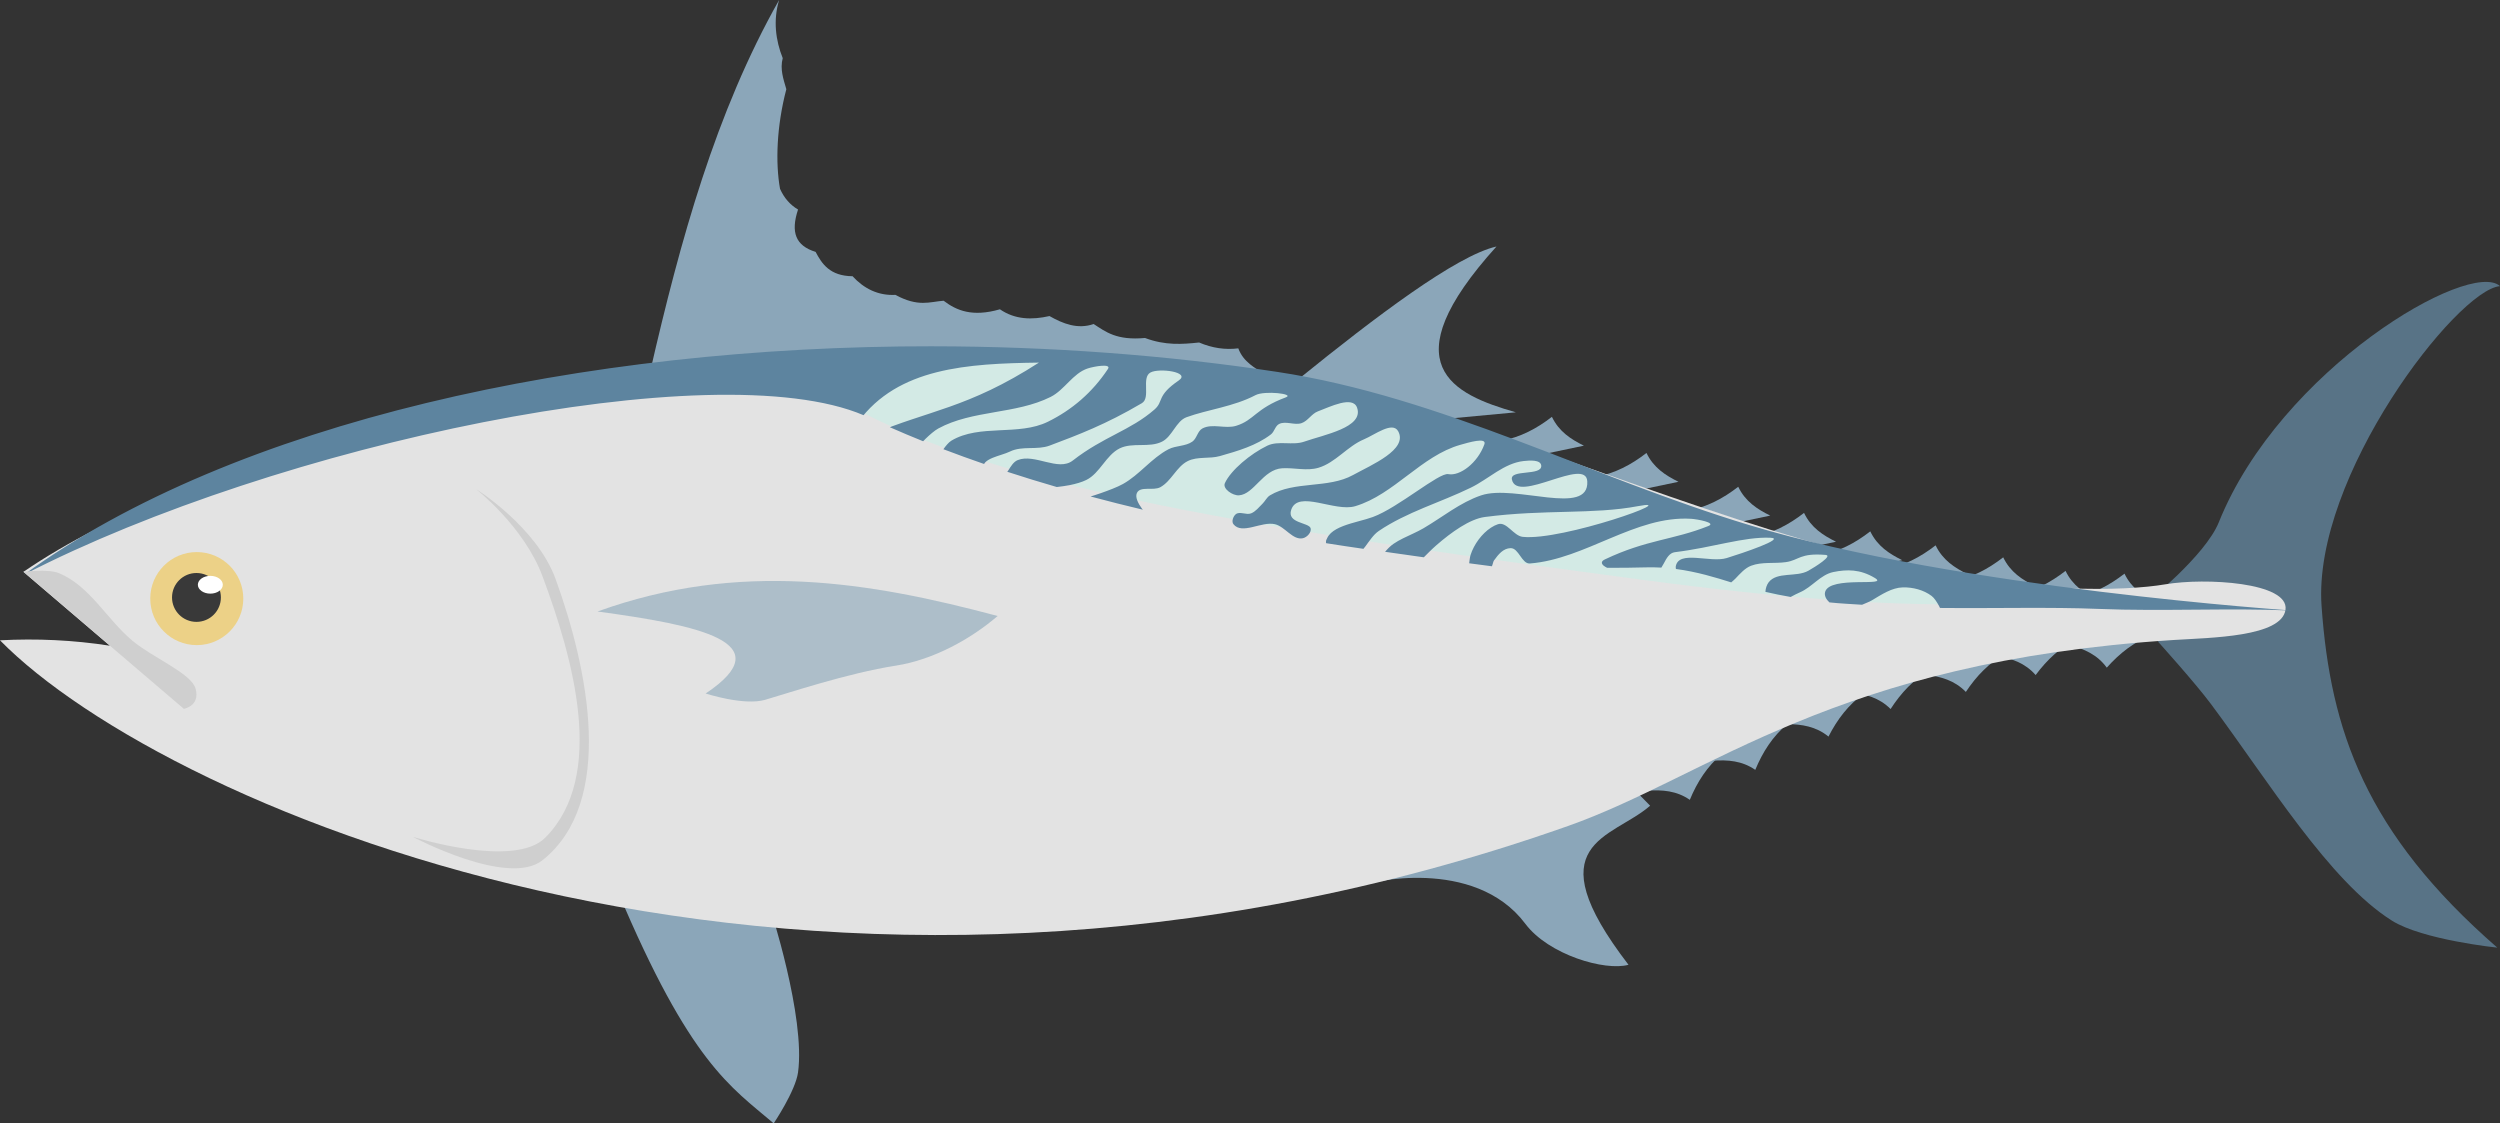 <?xml version="1.0" encoding="UTF-8" standalone="no"?>
<!-- Created with Inkscape (http://www.inkscape.org/) -->

<svg
   width="157.451mm"
   height="70.751mm"
   viewBox="0 0 157.451 70.751"
   version="1.1"
   id="svg1167"
   inkscape:version="1.1 (c68e22c387, 2021-05-23)"
   sodipodi:docname="kawakawa.svg"
   xmlns:inkscape="http://www.inkscape.org/namespaces/inkscape"
   xmlns:sodipodi="http://sodipodi.sourceforge.net/DTD/sodipodi-0.dtd"
   xmlns="http://www.w3.org/2000/svg"
   xmlns:svg="http://www.w3.org/2000/svg">
  <rect x="0" y="0" width="157.451" height="70.751" fill="#333333" stroke="none"/>
  <sodipodi:namedview
     id="namedview1169"
     pagecolor="#ffffff"
     bordercolor="#666666"
     borderopacity="1.0"
     inkscape:pageshadow="2"
     inkscape:pageopacity="0.0"
     inkscape:pagecheckerboard="0"
     inkscape:document-units="mm"
     showgrid="false"
     inkscape:zoom="2.2668787"
     inkscape:cx="297.54569"
     inkscape:cy="133.88453"
     inkscape:window-width="1920"
     inkscape:window-height="1051"
     inkscape:window-x="-9"
     inkscape:window-y="-9"
     inkscape:window-maximized="1"
     inkscape:current-layer="layer1"
     fit-margin-top="0"
     fit-margin-left="0"
     fit-margin-right="0"
     fit-margin-bottom="0" />
  <defs
     id="defs1164" />
  <g
     inkscape:label="Layer 1"
     inkscape:groupmode="layer"
     id="layer1"
     transform="translate(-17.823,-79.889)">
    <path
       style="fill:#587386;fill-opacity:1;stroke:none;stroke-width:0.265px;stroke-linecap:butt;stroke-linejoin:miter;stroke-opacity:1"
       d="m 153.024,117.833 c 0,0 3.696,-2.951 4.541,-5.052 3.886,-9.662 15.82,-16.604 17.709,-14.871 -2.715,0.226 -11.814,12.003 -11.238,20.15 0.553,7.82 2.771,14.288 11.068,21.512 0,0 -4.707,-0.485 -6.641,-1.703 -3.944,-2.484 -7.796,-8.811 -11.378,-13.621 -1.023,-1.373 -3.323,-3.918 -3.323,-3.918 z"
       id="path8911"
       sodipodi:nodetypes="cscscsscc" />
    <g
       id="g34638"
       style="fill:#8ba6b9;fill-opacity:1;stroke:none">
      <path
         style="fill:#8ba6b9;fill-opacity:1;stroke:none;stroke-width:0.265px;stroke-linecap:butt;stroke-linejoin:miter;stroke-opacity:1"
         d="m 112.384,107.645 c 1.183,-0.214 2.223,-0.761 3.179,-1.504 0.443,0.926 1.198,1.415 2.015,1.816 l -2.98,0.624 z"
         id="path17201"
         sodipodi:nodetypes="ccccc" />
      <path
         style="fill:#8ba6b9;fill-opacity:1;stroke:none;stroke-width:0.265px;stroke-linecap:butt;stroke-linejoin:miter;stroke-opacity:1"
         d="m 118.34,109.92 c 1.183,-0.214 2.223,-0.761 3.179,-1.504 0.443,0.926 1.198,1.415 2.015,1.816 l -2.98,0.624 z"
         id="path17201-2"
         sodipodi:nodetypes="ccccc" />
      <path
         style="fill:#8ba6b9;fill-opacity:1;stroke:none;stroke-width:0.265px;stroke-linecap:butt;stroke-linejoin:miter;stroke-opacity:1"
         d="m 124.119,112.049 c 1.183,-0.214 2.223,-0.761 3.179,-1.504 0.443,0.926 1.198,1.415 2.015,1.816 l -2.98,0.624 z"
         id="path17201-2-6"
         sodipodi:nodetypes="ccccc" />
      <path
         style="fill:#8ba6b9;fill-opacity:1;stroke:none;stroke-width:0.265px;stroke-linecap:butt;stroke-linejoin:miter;stroke-opacity:1"
         d="m 128.263,113.695 c 1.183,-0.214 2.223,-0.761 3.179,-1.504 0.443,0.926 1.198,1.415 2.015,1.816 l -2.98,0.624 z"
         id="path17201-2-8"
         sodipodi:nodetypes="ccccc" />
      <path
         style="fill:#8ba6b9;fill-opacity:1;stroke:none;stroke-width:0.265px;stroke-linecap:butt;stroke-linejoin:miter;stroke-opacity:1"
         d="m 132.435,114.858 c 1.183,-0.214 2.223,-0.761 3.179,-1.504 0.443,0.926 1.198,1.415 2.015,1.816 l -2.98,0.624 z"
         id="path17201-2-0"
         sodipodi:nodetypes="ccccc" />
      <path
         style="fill:#8ba6b9;fill-opacity:1;stroke:none;stroke-width:0.265px;stroke-linecap:butt;stroke-linejoin:miter;stroke-opacity:1"
         d="m 136.55,115.738 c 1.183,-0.214 2.223,-0.761 3.179,-1.504 0.443,0.926 1.198,1.415 2.015,1.816 l -2.98,0.624 z"
         id="path17201-2-62"
         sodipodi:nodetypes="ccccc" />
      <path
         style="fill:#8ba6b9;fill-opacity:1;stroke:none;stroke-width:0.265px;stroke-linecap:butt;stroke-linejoin:miter;stroke-opacity:1"
         d="m 140.807,116.494 c 1.183,-0.214 2.223,-0.761 3.179,-1.504 0.443,0.926 1.198,1.415 2.015,1.816 l -2.98,0.624 z"
         id="path17201-2-7"
         sodipodi:nodetypes="ccccc" />
      <path
         style="fill:#8ba6b9;fill-opacity:1;stroke:none;stroke-width:0.265px;stroke-linecap:butt;stroke-linejoin:miter;stroke-opacity:1"
         d="m 144.733,117.346 c 1.183,-0.214 2.223,-0.761 3.179,-1.504 0.443,0.926 1.198,1.415 2.015,1.816 l -2.98,0.624 z"
         id="path17201-2-68"
         sodipodi:nodetypes="ccccc" />
      <path
         style="fill:#8ba6b9;fill-opacity:1;stroke:none;stroke-width:0.265px;stroke-linecap:butt;stroke-linejoin:miter;stroke-opacity:1"
         d="m 148.445,117.521 c 1.183,-0.214 2.223,-0.761 3.179,-1.504 0.443,0.926 1.198,1.415 2.015,1.816 l -2.98,0.624 z"
         id="path17201-2-69"
         sodipodi:nodetypes="ccccc" />
      <path
         style="fill:#8ba6b9;fill-opacity:1;stroke:none;stroke-width:0.265px;stroke-linecap:butt;stroke-linejoin:miter;stroke-opacity:1"
         d="m 126.263,127.381 c -0.921,0.772 -1.553,1.763 -2.015,2.882 -0.844,-0.584 -1.742,-0.635 -2.65,-0.578 l 2.278,-2.02 z"
         id="path17201-2-08"
         sodipodi:nodetypes="ccccc" />
      <path
         style="fill:#8ba6b9;fill-opacity:1;stroke:none;stroke-width:0.265px;stroke-linecap:butt;stroke-linejoin:miter;stroke-opacity:1"
         d="m 130.386,125.493 c -0.921,0.772 -1.553,1.763 -2.015,2.882 -0.844,-0.584 -1.742,-0.635 -2.65,-0.578 l 2.278,-2.02 z"
         id="path17201-2-08-6"
         sodipodi:nodetypes="ccccc" />
      <path
         style="fill:#8ba6b9;fill-opacity:1;stroke:none;stroke-width:0.265px;stroke-linecap:butt;stroke-linejoin:miter;stroke-opacity:1"
         d="m 135.219,123.566 c -0.979,0.697 -1.688,1.634 -2.237,2.713 -0.795,-0.649 -1.686,-0.771 -2.596,-0.787 l 2.431,-1.833 z"
         id="path17201-2-08-6-6"
         sodipodi:nodetypes="ccccc" />
      <path
         style="fill:#8ba6b9;fill-opacity:1;stroke:none;stroke-width:0.265px;stroke-linecap:butt;stroke-linejoin:miter;stroke-opacity:1"
         d="m 139.396,122.074 c -1.045,0.593 -1.846,1.453 -2.503,2.47 -0.724,-0.727 -1.598,-0.94 -2.502,-1.048 l 2.606,-1.574 z"
         id="path17201-2-08-6-6-4"
         sodipodi:nodetypes="ccccc" />
      <path
         style="fill:#8ba6b9;fill-opacity:1;stroke:none;stroke-width:0.265px;stroke-linecap:butt;stroke-linejoin:miter;stroke-opacity:1"
         d="m 144.169,121.031 c -1.054,0.578 -1.866,1.427 -2.537,2.435 -0.714,-0.737 -1.585,-0.962 -2.487,-1.083 l 2.628,-1.538 z"
         id="path17201-2-08-6-6-8"
         sodipodi:nodetypes="ccccc" />
      <path
         style="fill:#8ba6b9;fill-opacity:1;stroke:none;stroke-width:0.265px;stroke-linecap:butt;stroke-linejoin:miter;stroke-opacity:1"
         d="m 148.689,120.105 c -1.082,0.522 -1.938,1.327 -2.661,2.299 -0.674,-0.774 -1.532,-1.043 -2.427,-1.212 l 2.705,-1.398 z"
         id="path17201-2-08-6-6-9"
         sodipodi:nodetypes="ccccc" />
      <path
         style="fill:#8ba6b9;fill-opacity:1;stroke:none;stroke-width:0.265px;stroke-linecap:butt;stroke-linejoin:miter;stroke-opacity:1"
         d="m 153.361,119.881 c -1.124,0.425 -2.047,1.152 -2.852,2.057 -0.604,-0.83 -1.435,-1.174 -2.311,-1.42 l 2.817,-1.155 z"
         id="path17201-2-08-6-6-3"
         sodipodi:nodetypes="ccccc" />
    </g>
    <path
       style="fill:#8ba6b9;fill-opacity:1;stroke:none;stroke-width:0.265px;stroke-linecap:butt;stroke-linejoin:miter;stroke-opacity:1"
       d="m 99.613,103.757 c 4.832,-3.908 9.922,-7.767 12.459,-8.344 -6.756,7.473 -2.745,9.31 1.22,10.444 l -6.073,0.568 z"
       id="path7056"
       sodipodi:nodetypes="ccccc" />
    <path
       style="fill:#8ba6b9;fill-opacity:1;stroke:none;stroke-width:0.265px;stroke-linecap:butt;stroke-linejoin:miter;stroke-opacity:1"
       d="m 58.775,103.274 c 1.897,-8.257 4.124,-16.325 8.117,-23.385 -0.383,1.271 -0.222,2.541 0.227,3.661 -0.184,0.705 0.047,1.326 0.227,1.958 -0.611,2.331 -0.692,4.621 -0.397,6.272 0.262,0.59 0.646,1.018 1.135,1.305 -0.474,1.436 -0.156,2.277 1.107,2.668 0.391,0.744 0.894,1.52 2.327,1.533 0.706,0.774 1.612,1.232 2.696,1.174 1.453,0.785 2.15,0.434 3.037,0.369 0.825,0.627 1.823,1.037 3.547,0.539 0.955,0.656 2.016,0.675 3.122,0.426 0.851,0.484 1.779,0.85 2.781,0.501 0.765,0.495 1.445,1.044 3.235,0.88 1.28,0.481 2.348,0.396 3.406,0.284 0.823,0.352 1.646,0.471 2.469,0.369 0.334,0.895 1.06,1.201 1.674,1.674 z"
       id="path7368"
       sodipodi:nodetypes="cccccccccccccccccc" />
    <path
       style="fill:#8ba6b9;fill-opacity:1;stroke:none;stroke-width:0.265px;stroke-linecap:butt;stroke-linejoin:miter;stroke-opacity:1"
       d="m 103.813,135.627 c -0.003,-0.141 6.861,-1.844 10.075,2.441 1.467,1.956 5.023,2.996 6.499,2.583 -5.957,-7.748 -1.056,-7.915 1.362,-10.018 l -1.731,-1.76 -16.517,5.988 z"
       id="path6517"
       sodipodi:nodetypes="csccccc" />
    <path
       style="fill:#8ba6b9;fill-opacity:1;stroke:none;stroke-width:0.265px;stroke-linecap:butt;stroke-linejoin:miter;stroke-opacity:1"
       d="m 56.731,136.024 c 4.55,10.796 7.098,12.302 9.819,14.616 0,0 1.369,-2.033 1.533,-3.207 0.486,-3.498 -1.788,-10.444 -1.788,-10.444 z"
       id="path6216"
       sodipodi:nodetypes="ccacc" />
    <path
       style="fill:#e3e3e3;fill-opacity:1;stroke:none;stroke-width:0.265px;stroke-linecap:butt;stroke-linejoin:miter;stroke-opacity:1"
       d="m 19.298,115.903 5.449,4.654 c -2.308,-0.358 -4.616,-0.464 -6.925,-0.341 10.454,10.651 51.357,28.431 98.762,11.692 8.922,-3.15 16.753,-10.359 38.155,-11.713 2.317,-0.147 6.793,-0.187 7.026,-1.909 0.233,-1.722 -5.064,-2.026 -7.573,-1.596 -2.525,0.433 -8.635,0.596 -16.366,-1.134 -11.493,-2.571 -22.219,-7.449 -33.672,-10.723 -7.565,-2.163 -24.599,-3.029 -36.888,-2.184 -15.509,1.066 -36.994,5.733 -47.968,13.254 z"
       id="path40"
       sodipodi:nodetypes="cccsszssssc" />
    <path
       style="fill:#d3eae5;fill-opacity:1;stroke:none;stroke-width:0.265px;stroke-linecap:butt;stroke-linejoin:miter;stroke-opacity:1"
       d="m 68.667,104.29 c 1.052,0.598 2.279,0.944 3.412,1.542 9.88,5.217 28.152,7.763 49.206,10.577 8.315,1.111 15.341,1.647 20.543,1.519 -4.166,-1.902 -11.223,-4.088 -18.021,-6.277 -7.621,-2.454 -15.114,-4.912 -21.733,-6.978 -15.259,-4.762 -33.407,-0.383 -33.407,-0.383 z"
       id="path78843"
       sodipodi:nodetypes="csscssc" />
    <path
       id="path43999"
       style="fill:#5d849f;fill-opacity:1;stroke:none;stroke-width:1px;stroke-linecap:butt;stroke-linejoin:miter;stroke-opacity:1"
       d="m 288.955,383.764 c -83.055,-0.081 -165.876,17.914 -216.018,54.295 60.225,-31.057 164.28,-52.94 199.557,-37.914 0.204,-0.243 0.408,-0.488 0.617,-0.721 0.321,-0.357 0.647,-0.702 0.98,-1.037 0.334,-0.335 0.673,-0.66 1.02,-0.975 0.692,-0.629 1.411,-1.216 2.15,-1.766 0.74,-0.549 1.503,-1.062 2.287,-1.537 0.784,-0.476 1.589,-0.915 2.414,-1.322 0.825,-0.407 1.67,-0.781 2.533,-1.125 0.863,-0.344 1.743,-0.66 2.641,-0.947 0.897,-0.287 1.812,-0.544 2.74,-0.779 0.929,-0.235 1.872,-0.447 2.828,-0.635 0.957,-0.188 1.927,-0.353 2.908,-0.5 0.981,-0.147 1.974,-0.276 2.977,-0.387 1.003,-0.111 2.016,-0.206 3.037,-0.287 1.021,-0.081 2.05,-0.147 3.086,-0.203 1.036,-0.056 2.077,-0.1 3.125,-0.137 2.095,-0.073 4.212,-0.113 6.334,-0.141 -1.062,0.684 -2.094,1.328 -3.1,1.934 -1.006,0.606 -1.986,1.174 -2.941,1.709 -0.955,0.535 -1.887,1.038 -2.797,1.51 -0.91,0.472 -1.799,0.915 -2.67,1.332 -0.871,0.417 -1.724,0.808 -2.561,1.178 -0.837,0.369 -1.658,0.717 -2.467,1.047 -1.617,0.659 -3.183,1.245 -4.719,1.791 -1.536,0.546 -3.044,1.052 -4.543,1.547 -1.499,0.495 -2.991,0.979 -4.498,1.484 -1.507,0.505 -3.028,1.03 -4.586,1.607 -0.177,0.066 -0.369,0.152 -0.547,0.219 2.591,1.144 5.231,2.255 7.912,3.336 0.26,-0.268 0.265,-0.29 0.613,-0.627 0.464,-0.448 0.985,-0.927 1.502,-1.355 0.517,-0.428 1.03,-0.805 1.48,-1.051 1.015,-0.553 2.065,-1.021 3.141,-1.424 1.075,-0.403 2.176,-0.739 3.295,-1.033 2.239,-0.588 4.549,-0.999 6.863,-1.402 2.314,-0.403 4.634,-0.797 6.891,-1.35 1.129,-0.276 2.241,-0.593 3.33,-0.969 1.089,-0.376 2.156,-0.812 3.189,-1.33 0.826,-0.414 1.568,-0.972 2.273,-1.594 0.705,-0.621 1.372,-1.305 2.045,-1.975 0.673,-0.669 1.353,-1.323 2.084,-1.881 0.731,-0.558 1.514,-1.021 2.393,-1.309 0.765,-0.25 2.194,-0.56 3.32,-0.639 0.563,-0.039 1.05,-0.02 1.342,0.092 0.146,0.056 0.243,0.137 0.275,0.244 0.032,0.107 -2e-4,0.242 -0.111,0.41 -0.932,1.407 -1.936,2.72 -3.004,3.941 -1.068,1.222 -2.201,2.353 -3.396,3.395 -1.195,1.042 -2.451,1.995 -3.764,2.863 -1.312,0.868 -2.681,1.65 -4.102,2.35 -0.874,0.431 -1.785,0.761 -2.721,1.018 -0.936,0.257 -1.898,0.439 -2.877,0.574 -1.958,0.27 -3.982,0.35 -5.996,0.447 -2.014,0.097 -4.019,0.211 -5.938,0.553 -0.959,0.171 -1.898,0.399 -2.805,0.709 -0.907,0.31 -1.782,0.703 -2.617,1.205 -0.316,0.19 -0.648,0.498 -0.969,0.855 -0.321,0.357 -0.631,0.763 -0.9,1.145 -0.011,0.016 -0.009,0.014 -0.019,0.029 3.171,1.212 6.398,2.379 9.666,3.508 0.103,-0.155 0.194,-0.315 0.334,-0.449 0.434,-0.414 1.035,-0.739 1.707,-1.018 1.343,-0.557 2.97,-0.932 4.125,-1.496 0.725,-0.354 1.491,-0.549 2.277,-0.66 0.786,-0.111 1.593,-0.137 2.402,-0.154 0.81,-0.017 1.623,-0.026 2.418,-0.1 0.795,-0.073 1.572,-0.213 2.314,-0.492 3.412,-1.285 6.741,-2.537 10.291,-4.102 1.775,-0.782 3.606,-1.642 5.529,-2.623 1.924,-0.981 3.939,-2.083 6.088,-3.348 0.272,-0.16 0.474,-0.373 0.623,-0.629 0.149,-0.256 0.244,-0.553 0.305,-0.877 0.121,-0.647 0.101,-1.402 0.082,-2.156 -0.019,-0.754 -0.036,-1.509 0.088,-2.15 0.062,-0.321 0.16,-0.614 0.311,-0.865 0.151,-0.251 0.356,-0.461 0.631,-0.615 0.508,-0.285 1.366,-0.435 2.322,-0.469 0.956,-0.034 2.01,0.049 2.908,0.23 0.449,0.091 0.86,0.206 1.199,0.344 0.34,0.138 0.609,0.298 0.775,0.479 0.167,0.181 0.231,0.383 0.162,0.602 -0.069,0.219 -0.274,0.455 -0.643,0.707 -1.34,0.917 -2.229,1.684 -2.844,2.35 -0.615,0.665 -0.955,1.23 -1.199,1.74 -0.244,0.51 -0.39,0.967 -0.617,1.42 -0.227,0.453 -0.535,0.9 -1.1,1.393 -1.438,1.253 -2.912,2.281 -4.428,3.205 -1.516,0.924 -3.075,1.745 -4.684,2.59 -1.608,0.844 -3.266,1.712 -4.98,2.725 -1.715,1.013 -3.487,2.172 -5.322,3.602 -0.43,0.335 -0.894,0.558 -1.385,0.697 -0.49,0.139 -1.007,0.193 -1.543,0.188 -1.072,-0.012 -2.221,-0.262 -3.389,-0.545 -1.168,-0.283 -2.354,-0.597 -3.502,-0.74 -0.574,-0.071 -1.138,-0.101 -1.686,-0.06 -0.547,0.04 -1.076,0.15 -1.582,0.354 -0.498,0.201 -0.903,0.57 -1.262,1.014 -0.359,0.444 -0.672,0.963 -0.99,1.463 -0.071,0.111 -0.155,0.192 -0.227,0.301 3.872,1.264 7.8,2.469 11.766,3.621 1.015,-0.13 2.034,-0.239 3.025,-0.441 0.758,-0.155 1.491,-0.332 2.166,-0.537 0.675,-0.205 1.292,-0.437 1.824,-0.699 0.817,-0.403 1.516,-0.973 2.158,-1.627 0.642,-0.654 1.227,-1.392 1.811,-2.129 0.584,-0.737 1.168,-1.473 1.811,-2.127 0.642,-0.653 1.342,-1.224 2.158,-1.627 0.763,-0.376 1.586,-0.567 2.438,-0.668 0.852,-0.101 1.731,-0.109 2.611,-0.119 0.88,-0.01 1.761,-0.023 2.609,-0.129 0.849,-0.106 1.666,-0.307 2.424,-0.693 0.608,-0.31 1.122,-0.77 1.586,-1.301 0.464,-0.53 0.881,-1.131 1.299,-1.721 0.418,-0.59 0.836,-1.17 1.305,-1.658 0.469,-0.488 0.987,-0.885 1.604,-1.111 1.242,-0.456 2.563,-0.84 3.926,-1.203 1.363,-0.363 2.769,-0.705 4.184,-1.076 1.414,-0.371 2.837,-0.771 4.232,-1.25 1.395,-0.479 2.764,-1.038 4.07,-1.727 0.531,-0.28 1.387,-0.438 2.336,-0.506 0.949,-0.068 1.992,-0.046 2.898,0.039 0.906,0.085 1.674,0.231 2.076,0.408 0.201,0.088 0.31,0.185 0.299,0.285 -0.011,0.1 -0.142,0.206 -0.424,0.311 -1.814,0.676 -3.189,1.352 -4.297,2.008 -1.108,0.656 -1.951,1.289 -2.701,1.881 -0.751,0.592 -1.408,1.142 -2.15,1.627 -0.742,0.485 -1.568,0.905 -2.65,1.24 -0.642,0.199 -1.319,0.259 -2.01,0.256 -0.69,-0.003 -1.394,-0.069 -2.092,-0.119 -0.697,-0.05 -1.389,-0.084 -2.053,-0.025 -0.664,0.059 -1.301,0.21 -1.891,0.533 -0.285,0.156 -0.509,0.382 -0.701,0.645 -0.192,0.262 -0.351,0.561 -0.508,0.863 -0.157,0.303 -0.312,0.609 -0.494,0.887 -0.182,0.278 -0.391,0.527 -0.656,0.715 -0.406,0.287 -0.855,0.488 -1.326,0.641 -0.471,0.153 -0.964,0.259 -1.463,0.357 -0.499,0.099 -1.003,0.19 -1.492,0.314 -0.489,0.124 -0.963,0.282 -1.404,0.512 -1.006,0.525 -1.938,1.167 -2.832,1.867 -0.894,0.7 -1.751,1.459 -2.605,2.223 -0.854,0.763 -1.707,1.531 -2.594,2.244 -0.887,0.714 -1.808,1.374 -2.801,1.926 -1.321,0.734 -3.44,1.537 -5.229,2.158 -1.35,0.469 -1.963,0.648 -2.451,0.799 4.115,1.106 8.263,2.149 12.428,3.141 -0.1,-0.128 -0.111,-0.107 -0.209,-0.242 -0.446,-0.611 -0.862,-1.283 -1.111,-1.932 -0.125,-0.324 -0.207,-0.643 -0.23,-0.943 -0.023,-0.3 0.014,-0.582 0.127,-0.836 0.098,-0.219 0.231,-0.389 0.395,-0.523 0.163,-0.134 0.356,-0.232 0.57,-0.303 0.428,-0.141 0.945,-0.172 1.488,-0.18 0.543,-0.007 1.114,0.01 1.654,-0.027 0.541,-0.037 1.051,-0.131 1.471,-0.361 0.659,-0.362 1.228,-0.849 1.754,-1.396 0.526,-0.547 1.01,-1.156 1.494,-1.76 0.484,-0.604 0.97,-1.204 1.504,-1.736 0.534,-0.532 1.116,-0.996 1.791,-1.328 0.576,-0.283 1.185,-0.456 1.814,-0.564 0.629,-0.109 1.278,-0.153 1.932,-0.186 0.653,-0.033 1.311,-0.052 1.961,-0.107 0.65,-0.055 1.291,-0.146 1.908,-0.322 2.111,-0.602 4.271,-1.221 6.338,-2.023 1.034,-0.401 2.044,-0.849 3.014,-1.363 0.97,-0.514 1.899,-1.094 2.77,-1.762 0.414,-0.318 0.665,-0.815 0.928,-1.293 0.131,-0.239 0.266,-0.474 0.426,-0.678 0.16,-0.204 0.344,-0.377 0.576,-0.496 0.398,-0.204 0.828,-0.284 1.273,-0.297 0.445,-0.013 0.906,0.041 1.371,0.102 0.465,0.061 0.935,0.128 1.393,0.145 0.458,0.016 0.903,-0.018 1.326,-0.164 0.375,-0.13 0.711,-0.334 1.027,-0.576 0.316,-0.242 0.612,-0.523 0.908,-0.805 0.296,-0.281 0.592,-0.563 0.906,-0.811 0.314,-0.247 0.648,-0.458 1.02,-0.598 0.731,-0.274 1.618,-0.649 2.551,-1.012 0.933,-0.363 1.912,-0.714 2.832,-0.938 0.46,-0.112 0.905,-0.19 1.322,-0.225 0.417,-0.034 0.805,-0.023 1.152,0.049 0.347,0.072 0.652,0.204 0.902,0.41 0.25,0.206 0.445,0.488 0.572,0.857 0.202,0.587 0.231,1.128 0.117,1.627 -0.114,0.499 -0.371,0.956 -0.738,1.379 -0.367,0.423 -0.845,0.81 -1.404,1.168 -0.559,0.358 -1.198,0.684 -1.887,0.988 -1.377,0.608 -2.95,1.123 -4.473,1.588 -1.522,0.465 -2.993,0.879 -4.164,1.293 -0.695,0.246 -1.427,0.35 -2.174,0.387 -0.747,0.037 -1.51,0.007 -2.27,-0.014 -0.759,-0.021 -1.516,-0.031 -2.248,0.043 -0.732,0.074 -1.441,0.232 -2.105,0.551 -0.999,0.48 -2.039,1.083 -3.062,1.768 -1.023,0.685 -2.028,1.451 -2.951,2.252 -0.923,0.801 -1.764,1.638 -2.463,2.467 -0.699,0.829 -1.255,1.649 -1.605,2.416 -0.153,0.334 -0.112,0.688 0.057,1.029 0.168,0.341 0.464,0.669 0.826,0.953 0.362,0.284 0.791,0.525 1.219,0.688 0.428,0.163 0.858,0.249 1.225,0.227 0.45,-0.028 0.876,-0.146 1.287,-0.33 0.411,-0.184 0.807,-0.436 1.195,-0.732 0.776,-0.593 1.523,-1.365 2.299,-2.139 0.776,-0.774 1.582,-1.548 2.48,-2.146 0.449,-0.299 0.921,-0.555 1.424,-0.744 0.503,-0.189 1.039,-0.31 1.611,-0.344 1.428,-0.084 2.887,0.089 4.332,0.184 0.723,0.047 1.44,0.076 2.15,0.041 0.71,-0.035 1.411,-0.131 2.098,-0.332 1.021,-0.299 1.963,-0.77 2.863,-1.332 0.9,-0.562 1.76,-1.215 2.613,-1.883 0.853,-0.667 1.701,-1.348 2.582,-1.965 0.881,-0.617 1.793,-1.169 2.775,-1.578 1.289,-0.537 2.991,-1.633 4.539,-2.287 0.774,-0.327 1.509,-0.545 2.135,-0.527 0.313,0.009 0.598,0.077 0.848,0.219 0.249,0.142 0.463,0.358 0.631,0.664 0.299,0.546 0.423,1.082 0.404,1.604 -0.019,0.522 -0.181,1.031 -0.457,1.527 -0.276,0.496 -0.668,0.977 -1.141,1.445 -0.473,0.468 -1.03,0.923 -1.639,1.361 -1.218,0.877 -2.646,1.692 -4.043,2.439 -1.397,0.747 -2.762,1.425 -3.852,2.027 -0.741,0.41 -1.515,0.738 -2.312,1.006 -0.797,0.268 -1.618,0.474 -2.455,0.641 -1.674,0.334 -3.413,0.509 -5.146,0.689 -1.734,0.181 -3.462,0.369 -5.121,0.729 -0.83,0.18 -1.644,0.402 -2.43,0.689 -0.786,0.287 -1.546,0.639 -2.271,1.074 -0.391,0.234 -0.683,0.585 -0.959,0.957 -0.276,0.372 -0.538,0.763 -0.865,1.08 -0.419,0.406 -0.818,0.862 -1.248,1.27 -0.43,0.408 -0.891,0.767 -1.434,0.982 -0.283,0.113 -0.594,0.134 -0.916,0.113 -0.322,-0.02 -0.655,-0.08 -0.982,-0.131 -0.327,-0.051 -0.648,-0.092 -0.945,-0.07 -0.297,0.022 -0.57,0.106 -0.803,0.303 -0.308,0.261 -0.567,0.693 -0.688,1.139 -0.06,0.223 -0.086,0.45 -0.065,0.66 0.021,0.21 0.091,0.405 0.217,0.562 0.257,0.321 0.552,0.55 0.881,0.707 0.329,0.157 0.691,0.239 1.076,0.27 0.771,0.061 1.64,-0.089 2.545,-0.297 0.905,-0.208 1.847,-0.473 2.762,-0.639 0.457,-0.083 0.907,-0.141 1.344,-0.154 0.437,-0.014 0.86,0.019 1.26,0.113 0.603,0.142 1.169,0.454 1.717,0.836 0.548,0.382 1.078,0.832 1.607,1.246 0.53,0.415 1.059,0.794 1.607,1.035 0.274,0.121 0.552,0.207 0.838,0.246 0.286,0.039 0.579,0.03 0.881,-0.039 0.485,-0.111 1.003,-0.46 1.369,-0.902 0.183,-0.221 0.327,-0.464 0.41,-0.713 0.084,-0.249 0.107,-0.504 0.045,-0.744 -0.045,-0.176 -0.169,-0.327 -0.348,-0.461 -0.179,-0.134 -0.414,-0.251 -0.682,-0.363 -0.535,-0.224 -1.202,-0.425 -1.824,-0.684 -0.311,-0.129 -0.611,-0.273 -0.877,-0.441 -0.266,-0.168 -0.497,-0.361 -0.674,-0.588 -0.176,-0.227 -0.298,-0.49 -0.34,-0.797 -0.042,-0.307 -0.006,-0.658 0.131,-1.064 0.203,-0.603 0.516,-1.046 0.92,-1.361 0.404,-0.316 0.897,-0.504 1.459,-0.6 0.562,-0.096 1.192,-0.1 1.869,-0.043 0.677,0.057 1.399,0.174 2.148,0.316 1.498,0.286 3.099,0.677 4.629,0.904 0.765,0.114 1.512,0.187 2.221,0.186 0.708,-0.001 1.376,-0.077 1.984,-0.26 1.155,-0.347 2.267,-0.796 3.346,-1.318 1.079,-0.523 2.125,-1.12 3.15,-1.768 2.05,-1.294 4.016,-2.787 5.982,-4.273 1.966,-1.487 3.934,-2.968 5.99,-4.24 1.028,-0.636 2.078,-1.22 3.162,-1.727 1.084,-0.506 2.2,-0.936 3.361,-1.262 0.912,-0.256 2.494,-0.728 3.768,-0.914 0.637,-0.093 1.196,-0.116 1.557,-0.002 0.18,0.057 0.312,0.147 0.377,0.279 0.065,0.132 0.065,0.306 -0.016,0.529 -0.403,1.122 -0.972,2.158 -1.641,3.074 -0.668,0.916 -1.436,1.712 -2.238,2.35 -0.802,0.638 -1.64,1.118 -2.445,1.406 -0.403,0.144 -0.797,0.24 -1.176,0.283 -0.379,0.043 -0.741,0.034 -1.08,-0.033 -0.272,-0.054 -0.663,0.03 -1.148,0.223 -0.486,0.193 -1.067,0.494 -1.723,0.875 -1.31,0.762 -2.916,1.84 -4.643,3.002 -1.726,1.162 -3.572,2.407 -5.363,3.5 -0.896,0.547 -1.778,1.055 -2.625,1.496 -0.847,0.441 -1.658,0.816 -2.412,1.094 -0.994,0.366 -2.191,0.683 -3.426,1.02 -1.235,0.337 -2.508,0.692 -3.656,1.137 -0.574,0.222 -1.117,0.467 -1.607,0.742 -0.491,0.275 -0.93,0.581 -1.297,0.926 -0.367,0.345 -0.66,0.73 -0.861,1.162 -0.202,0.432 -0.311,0.52 -0.307,1.057 5.5e-4,0.063 0.031,0.118 0.037,0.18 2.88,0.428 6.028,0.965 8.869,1.341 0.245,-0.281 0.223,-0.258 0.456,-0.568 0.494,-0.659 0.972,-1.359 1.486,-2.004 0.514,-0.645 1.063,-1.235 1.701,-1.668 1.668,-1.132 3.417,-2.12 5.215,-3.021 1.798,-0.902 3.644,-1.716 5.51,-2.5 1.865,-0.784 3.749,-1.535 5.619,-2.312 1.87,-0.777 3.727,-1.58 5.539,-2.463 1.053,-0.513 2.072,-1.133 3.082,-1.783 1.01,-0.65 2.011,-1.33 3.025,-1.961 1.014,-0.631 2.042,-1.213 3.107,-1.67 0.533,-0.228 1.076,-0.427 1.631,-0.582 0.555,-0.155 1.121,-0.269 1.703,-0.332 0.716,-0.078 1.727,-0.167 2.576,-0.059 0.425,0.054 0.809,0.158 1.096,0.338 0.287,0.18 0.477,0.435 0.512,0.793 0.031,0.32 -0.063,0.573 -0.25,0.775 -0.187,0.202 -0.469,0.353 -0.811,0.471 -0.684,0.235 -1.612,0.335 -2.533,0.434 -0.921,0.098 -1.833,0.194 -2.48,0.424 -0.324,0.115 -0.582,0.263 -0.742,0.461 -0.16,0.198 -0.224,0.447 -0.156,0.762 0.078,0.365 0.216,0.661 0.404,0.9 0.188,0.239 0.427,0.419 0.711,0.549 0.283,0.13 0.611,0.211 0.975,0.248 0.363,0.037 0.763,0.032 1.191,-0.006 0.856,-0.076 1.827,-0.286 2.852,-0.562 1.024,-0.277 2.101,-0.619 3.172,-0.961 1.071,-0.342 2.134,-0.684 3.129,-0.957 0.995,-0.273 1.922,-0.477 2.721,-0.545 0.399,-0.034 0.767,-0.035 1.094,0.008 0.327,0.042 0.615,0.128 0.855,0.264 0.24,0.136 0.433,0.321 0.57,0.566 0.138,0.246 0.22,0.551 0.24,0.924 0.028,0.529 -0.015,0.994 -0.121,1.402 -0.106,0.408 -0.277,0.76 -0.504,1.061 -0.227,0.3 -0.511,0.55 -0.846,0.756 -0.335,0.206 -0.72,0.368 -1.148,0.492 -0.857,0.249 -1.887,0.346 -3.039,0.348 -1.152,10e-4 -2.425,-0.095 -3.764,-0.236 -2.677,-0.282 -5.619,-0.744 -8.395,-0.967 -1.388,-0.111 -2.735,-0.162 -3.984,-0.102 -1.25,0.061 -2.402,0.234 -3.406,0.572 -1.248,0.42 -2.447,0.954 -3.613,1.559 -1.166,0.605 -2.3,1.281 -3.42,1.988 -2.24,1.415 -4.424,2.953 -6.697,4.283 -1.53,0.895 -3.236,1.585 -4.848,2.391 -0.806,0.403 -1.588,0.834 -2.311,1.334 -0.723,0.5 -1.387,1.19 -1.959,1.867 l 9.205,1.306 c 0.929,-0.912 1.804,-1.841 3.02,-2.899 0.876,-0.762 1.807,-1.531 2.768,-2.264 0.961,-0.732 1.951,-1.428 2.943,-2.043 0.992,-0.615 1.986,-1.15 2.957,-1.561 0.971,-0.41 1.917,-0.695 2.812,-0.812 3.554,-0.465 6.943,-0.733 10.191,-0.904 3.248,-0.171 6.356,-0.245 9.352,-0.324 2.995,-0.08 5.876,-0.165 8.672,-0.355 2.795,-0.19 5.506,-0.486 8.154,-0.99 1.398,-0.266 2.165,-0.337 2.42,-0.258 0.127,0.04 0.126,0.118 0.012,0.227 -0.114,0.108 -0.343,0.247 -0.67,0.412 -1.307,0.662 -4.196,1.733 -7.729,2.84 -1.766,0.553 -3.692,1.114 -5.662,1.639 -1.97,0.524 -3.985,1.012 -5.924,1.414 -1.939,0.402 -3.803,0.719 -5.477,0.904 -1.674,0.186 -3.157,0.239 -4.33,0.115 -0.549,-0.058 -1.06,-0.319 -1.553,-0.666 -0.493,-0.347 -0.966,-0.781 -1.436,-1.186 -0.47,-0.405 -0.936,-0.781 -1.416,-1.012 -0.24,-0.115 -0.482,-0.195 -0.73,-0.223 -0.249,-0.028 -0.502,-0.004 -0.764,0.084 -0.555,0.187 -1.109,0.464 -1.646,0.814 -0.538,0.35 -1.061,0.773 -1.555,1.25 -0.494,0.477 -0.958,1.008 -1.381,1.576 -0.423,0.568 -0.805,1.174 -1.131,1.797 -0.326,0.623 -0.597,1.266 -0.799,1.908 -0.159,0.505 -0.252,1.441 -0.32,1.938 l 5.393,0.709 c 0.15,-0.212 0.328,-1.134 0.478,-1.343 0.552,-0.768 1.112,-1.496 1.75,-2.039 0.319,-0.272 0.657,-0.496 1.023,-0.656 0.366,-0.16 0.759,-0.257 1.189,-0.27 0.245,-0.007 0.471,0.047 0.682,0.146 0.21,0.1 0.406,0.246 0.592,0.422 0.372,0.351 0.703,0.824 1.035,1.293 0.332,0.469 0.664,0.934 1.035,1.273 0.185,0.17 0.38,0.308 0.59,0.398 0.21,0.091 0.435,0.133 0.68,0.113 1.654,-0.131 3.285,-0.408 4.9,-0.791 1.616,-0.383 3.216,-0.871 4.805,-1.426 3.177,-1.109 6.31,-2.481 9.443,-3.795 1.567,-0.657 3.135,-1.297 4.707,-1.885 1.572,-0.587 3.148,-1.121 4.736,-1.559 1.588,-0.438 3.188,-0.779 4.803,-0.986 1.615,-0.207 3.246,-0.281 4.898,-0.178 0.741,0.046 2.261,0.28 3.35,0.6 0.544,0.16 0.981,0.341 1.158,0.531 0.089,0.095 0.114,0.193 0.055,0.291 -0.06,0.098 -0.203,0.197 -0.449,0.295 -2.1,0.838 -4.064,1.458 -5.984,1.988 -1.921,0.531 -3.798,0.973 -5.725,1.459 -1.927,0.486 -3.904,1.014 -6.021,1.719 -2.118,0.705 -4.378,1.585 -6.871,2.771 -0.453,0.216 -0.675,0.454 -0.711,0.705 -0.036,0.251 0.116,0.515 0.412,0.779 0.193,0.173 0.53,0.341 0.834,0.512 3.197,0.012 6.277,-0.022 9.203,-0.105 1.261,-0.036 2.488,-0.011 3.688,0.057 0.181,-0.318 0.378,-0.607 0.551,-0.938 0.34,-0.652 0.682,-1.294 1.1,-1.793 0.209,-0.249 0.436,-0.462 0.691,-0.623 0.255,-0.161 0.539,-0.271 0.859,-0.311 2.283,-0.28 4.449,-0.651 6.512,-1.047 2.063,-0.396 4.022,-0.815 5.896,-1.191 1.874,-0.376 3.662,-0.708 5.379,-0.93 1.716,-0.221 3.361,-0.332 4.951,-0.264 0.472,0.02 0.721,0.093 0.787,0.207 0.066,0.114 -0.05,0.271 -0.307,0.457 -0.513,0.372 -1.588,0.864 -2.896,1.387 -2.616,1.045 -6.162,2.21 -7.988,2.775 -0.489,0.152 -1.036,0.234 -1.619,0.27 -0.583,0.036 -1.202,0.026 -1.838,-0.008 -1.271,-0.068 -2.604,-0.233 -3.836,-0.307 -0.616,-0.037 -1.206,-0.052 -1.75,-0.021 -0.544,0.03 -1.041,0.105 -1.471,0.248 -0.43,0.143 -0.792,0.355 -1.066,0.656 -0.275,0.302 -0.463,0.695 -0.541,1.201 -0.031,0.2 0.039,0.37 0.049,0.559 5.02,0.66 9.419,2.02 13.139,3.184 0.331,-0.298 0.673,-0.561 0.992,-0.895 0.575,-0.6 1.143,-1.227 1.75,-1.773 0.607,-0.546 1.254,-1.011 1.984,-1.289 0.647,-0.246 1.315,-0.398 1.996,-0.494 0.682,-0.096 1.377,-0.135 2.076,-0.156 1.399,-0.043 2.817,-0.012 4.188,-0.207 0.791,-0.113 1.392,-0.308 1.945,-0.529 0.553,-0.221 1.058,-0.47 1.656,-0.688 0.598,-0.218 1.289,-0.406 2.215,-0.508 0.926,-0.102 2.085,-0.118 3.621,0.008 0.23,0.019 0.365,0.078 0.42,0.168 0.055,0.09 0.032,0.21 -0.053,0.354 -0.17,0.288 -0.587,0.667 -1.111,1.07 -1.048,0.806 -2.528,1.707 -3.332,2.162 -0.716,0.406 -1.543,0.618 -2.412,0.75 -0.869,0.132 -1.778,0.181 -2.66,0.264 -0.882,0.082 -1.737,0.197 -2.494,0.455 -0.379,0.129 -0.732,0.294 -1.053,0.51 -0.321,0.215 -0.611,0.481 -0.857,0.811 -0.214,0.286 -0.391,0.644 -0.52,1.031 -0.128,0.386 -0.205,0.801 -0.223,1.209 1.963,0.455 3.965,0.858 6,1.213 0.742,-0.398 1.512,-0.811 2.182,-1.094 0.713,-0.302 1.377,-0.716 2.018,-1.176 0.641,-0.46 1.258,-0.966 1.883,-1.455 0.624,-0.489 1.254,-0.96 1.918,-1.348 0.663,-0.388 1.361,-0.692 2.119,-0.848 0.813,-0.167 1.618,-0.295 2.422,-0.359 0.804,-0.064 1.609,-0.066 2.42,0.019 0.811,0.085 1.63,0.256 2.465,0.537 0.835,0.281 1.685,0.673 2.561,1.197 0.46,0.275 0.637,0.472 0.594,0.613 -0.044,0.141 -0.308,0.226 -0.732,0.279 -0.849,0.107 -2.338,0.085 -3.975,0.117 -0.818,0.016 -1.672,0.045 -2.504,0.111 -0.832,0.066 -1.639,0.17 -2.361,0.332 -0.722,0.162 -1.359,0.383 -1.85,0.688 -0.245,0.152 -0.453,0.325 -0.617,0.521 -0.164,0.196 -0.286,0.416 -0.354,0.662 -0.124,0.451 -0.058,0.903 0.139,1.336 0.187,0.412 0.505,0.801 0.879,1.156 2.559,0.278 5.149,0.383 7.762,0.561 0.775,-0.369 1.551,-0.587 2.324,-1.049 1.188,-0.711 2.38,-1.464 3.598,-2.047 0.609,-0.292 1.224,-0.54 1.848,-0.721 0.624,-0.18 1.256,-0.292 1.9,-0.309 0.597,-0.015 1.206,0.014 1.812,0.09 0.607,0.076 1.213,0.199 1.803,0.367 0.59,0.168 1.165,0.383 1.711,0.646 0.546,0.263 1.063,0.575 1.539,0.936 0.32,0.242 0.642,0.617 0.943,1.045 0.301,0.428 0.583,0.907 0.824,1.355 0.13,0.241 0.113,0.238 0.217,0.449 13.23,0.129 26.275,-0.241 37.631,0.225 15.391,0.632 31.285,-0.283 46.277,0.404 0,0 -79.322,-5.239 -129.242,-20.326 -37.607,-11.366 -73.148,-30.475 -112.1,-36.395 -26.535,-4.032 -54.247,-6.069 -81.932,-6.096 z"
       transform="scale(0.265)"
       sodipodi:nodetypes="cccsssscsssssssssscssssssssssccsssssssssssssssssssssssssssssccsssssscsssssssssssssssssssssssssssssssccsssssssssssssssssssscssssssscssssssssssssssssccsssssscsssssssscsssssssssssssssssssssssssssscsssssssssssssssssssssssscssssssssssssssssssssssscssssssssssssssssssssscssssscsssssssssscsssssssssssssssssccssssssssssscsssssssssssscsssscssssssscsssssssssccssssssssssssssssssssscsssssccssssssssssssssssssssssssssscscssssssssssssscsssssccssssssssssssssssssssccssssssssssssssssssccsssscssssscscsscc" />
    <path
       style="fill:#8ba6b9;fill-opacity:0.607;stroke:none;stroke-width:0.265px;stroke-linecap:butt;stroke-linejoin:miter;stroke-opacity:1"
       d="m 55.454,118.401 c 8.955,-3.231 17.144,-1.87 25.201,0.284 -1.687,1.453 -4.059,2.761 -6.407,3.126 -3.058,0.475 -6.895,1.766 -8.237,2.153 -1.342,0.387 -3.746,-0.397 -3.746,-0.397 4.851,-3.241 -0.496,-4.306 -6.811,-5.165 z"
       id="path2599"
       sodipodi:nodetypes="ccszcc" />
    <path
       style="fill:#cfcfcf;fill-opacity:1;stroke:none;stroke-width:0.265px;stroke-linecap:butt;stroke-linejoin:miter;stroke-opacity:1"
       d="m 47.792,110.681 c 0,0 3.029,2.359 4.2,5.506 1.915,5.142 4.043,12.573 0.17,16.46 -1.963,1.97 -8.344,-0.057 -8.344,-0.057 0,0 6.008,3.201 8.173,1.476 4.619,-3.68 2.864,-12.089 0.828,-17.699 -1.196,-3.296 -5.028,-5.686 -5.028,-5.686 z"
       id="path18188"
       sodipodi:nodetypes="csacascc" />
    <circle
       style="fill:#ecd187;fill-opacity:1;stroke:none;stroke-width:0.565;stroke-linejoin:round;stroke-opacity:1;paint-order:markers fill stroke"
       id="path18898"
       cx="30.216"
       cy="117.589"
       r="2.93" />
    <circle
       style="fill:#393939;fill-opacity:1;stroke:none;stroke-width:0.297;stroke-linejoin:round;stroke-opacity:1;paint-order:markers fill stroke"
       id="path18898-3"
       cx="30.196"
       cy="117.516"
       r="1.539" />
    <ellipse
       style="fill:#ffffff;fill-opacity:1;stroke:none;stroke-width:0.128;stroke-linejoin:round;stroke-opacity:1;paint-order:markers fill stroke"
       id="path18898-3-9"
       cx="31.07"
       cy="116.717"
       rx="0.786"
       ry="0.56" />
    <path
       style="fill:#cfcfcf;fill-opacity:1;stroke:none;stroke-width:0.265px;stroke-linecap:butt;stroke-linejoin:miter;stroke-opacity:1"
       d="m 19.298,115.903 c 0,0 1.551,-0.2 2.242,0.085 1.937,0.798 3.018,2.913 4.626,4.257 1.275,1.065 3.705,2.052 3.973,3.008 0.31,1.105 -0.738,1.277 -0.738,1.277 z"
       id="path19315"
       sodipodi:nodetypes="caascc" />
  </g>
</svg>
